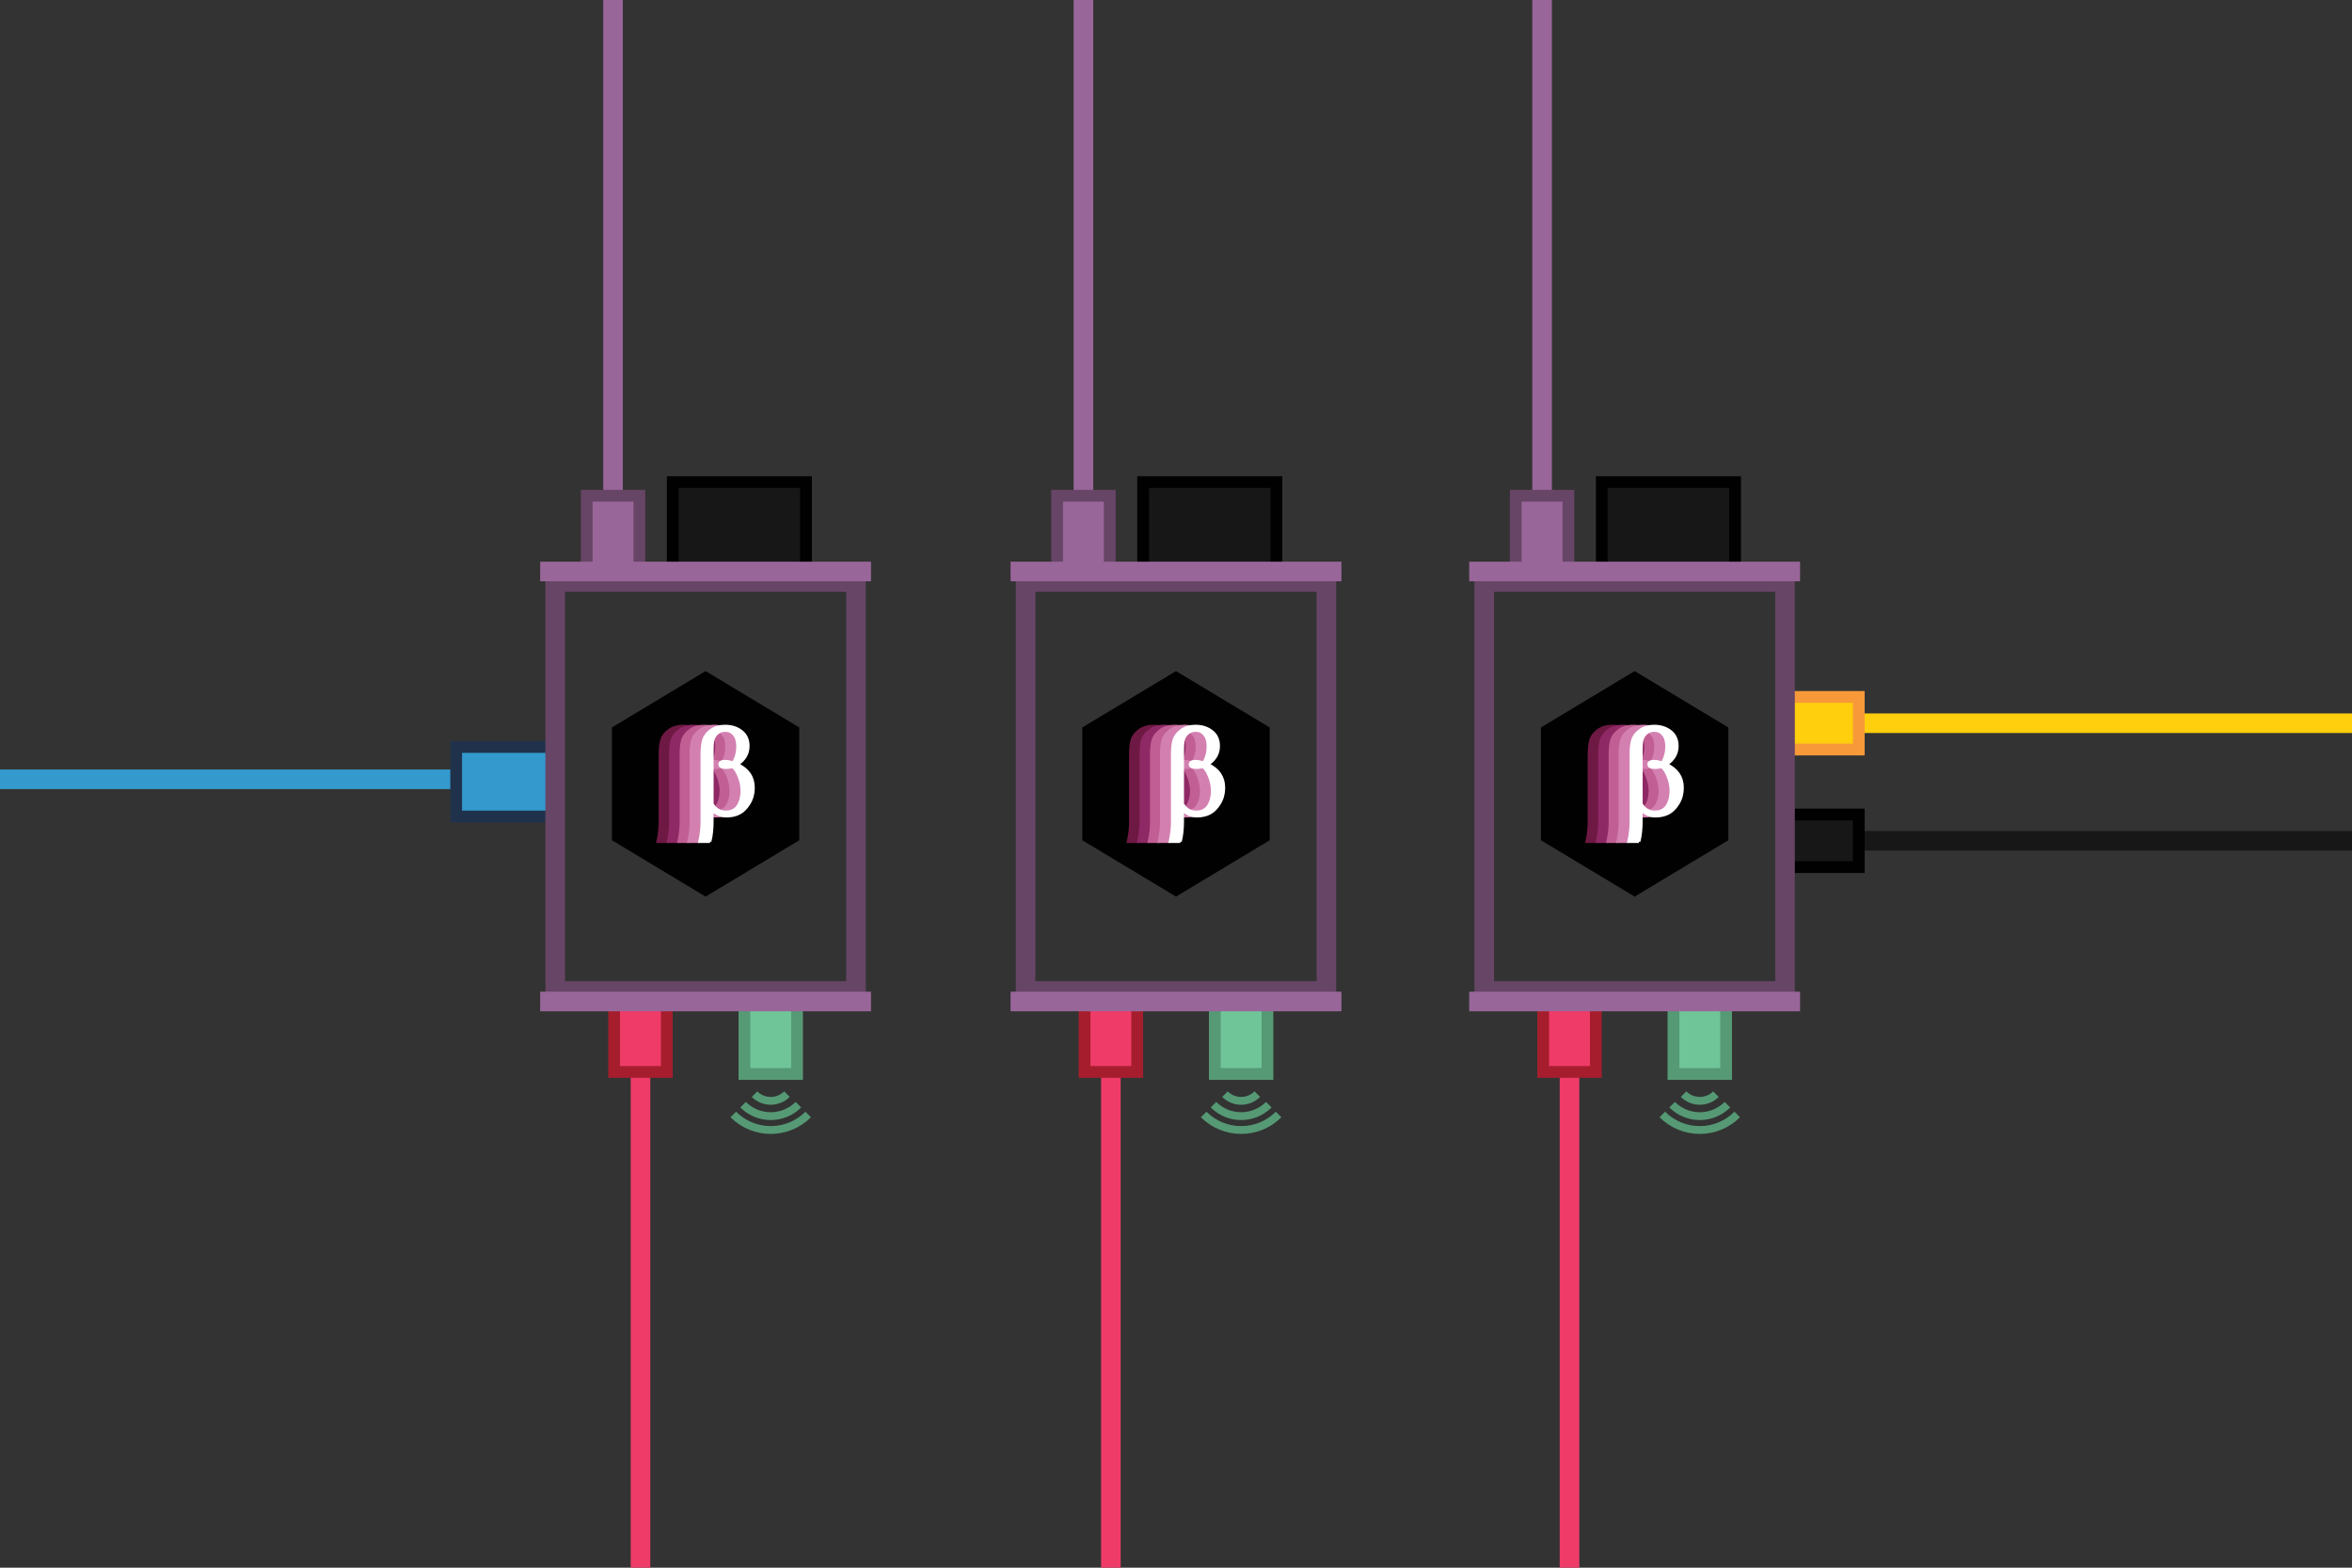 <?xml version="1.0" encoding="utf-8"?>
<!-- Generator: Adobe Illustrator 16.0.0, SVG Export Plug-In . SVG Version: 6.00 Build 0)  -->
<!DOCTYPE svg PUBLIC "-//W3C//DTD SVG 1.1//EN" "http://www.w3.org/Graphics/SVG/1.1/DTD/svg11.dtd">
<svg version="1.1" id="Layer_1" xmlns="http://www.w3.org/2000/svg" xmlns:xlink="http://www.w3.org/1999/xlink" x="0px" y="0px"
	 width="600px" height="400px" viewBox="0 0 600 400" enable-background="new 0 0 600 400" xml:space="preserve">
<rect x="0" y="0" width="600" height="400" fill="#333333" stroke="none"/>
<g>
	<path fill="none" d="M163.9,179.002"/>
</g>
<g>
	<path fill="none" d="M21.95,207.771"/>
</g>
<g>
	<line fill="none" stroke="#3499CD" stroke-width="5" stroke-miterlimit="10" x1="-120" y1="198.837" x2="116.371" y2="198.837"/>
	
		<rect x="116.371" y="190.593" fill="#3499CD" stroke="#20324B" stroke-width="3" stroke-miterlimit="10" width="25.348" height="17.744"/>
	<g>
		<g>
			
				<rect x="171.616" y="123.009" fill="#181718" stroke="#010101" stroke-width="3" stroke-miterlimit="10" width="34" height="22.667"/>
			<g>
				
					<rect x="189.902" y="254.85" fill="#6FC498" stroke="#569975" stroke-width="3" stroke-miterlimit="10" width="13.429" height="19.183"/>
				<g>
					<g>
						<path fill="none" stroke="#569975" stroke-width="2" stroke-miterlimit="10" d="M206.173,284.363
							c-5.282,5.281-13.831,5.281-19.112,0"/>
						<path fill="none" stroke="#569975" stroke-width="2" stroke-miterlimit="10" d="M203.674,281.863
							c-3.9,3.898-10.214,3.898-14.115,0"/>
						<path fill="none" stroke="#569975" stroke-width="2" stroke-miterlimit="10" d="M200.747,279.172
							c-2.282,2.283-5.979,2.283-8.263,0"/>
					</g>
				</g>
			</g>
			<line fill="none" stroke="#996699" stroke-width="5" stroke-miterlimit="10" x1="156.387" y1="125.721" x2="156.387" y2="0"/>
			
				<rect x="149.672" y="126.494" fill="#996699" stroke="#674566" stroke-width="3" stroke-miterlimit="10" width="13.43" height="19.182"/>
			<line fill="none" stroke="#EF3B68" stroke-width="5" stroke-miterlimit="10" x1="163.387" y1="400" x2="163.387" y2="274.279"/>
			
				<rect x="156.672" y="254.324" fill="#EF3B68" stroke="#A61E2D" stroke-width="3" stroke-miterlimit="10" width="13.43" height="19.182"/>
			
				<rect x="141.637" y="148.501" fill="none" stroke="#674566" stroke-width="5" stroke-miterlimit="10" width="76.729" height="104.349"/>
			
				<line fill="none" stroke="#996699" stroke-width="5" stroke-miterlimit="10" x1="137.801" y1="145.817" x2="222.2" y2="145.817"/>
			
				<line fill="none" stroke="#996699" stroke-width="5" stroke-miterlimit="10" x1="137.801" y1="255.535" x2="222.2" y2="255.535"/>
		</g>
		<polygon fill="#010101" points="203.902,214.386 180,228.771 156.097,214.386 156.097,185.614 180,171.228 203.902,185.614 		"/>
		<g>
			<g id="layer1_9_" transform="translate(-256.68,-531.796)">
				<path id="text5540_9_" fill="#6E1944" stroke="#6E1944" stroke-width="0.719" stroke-miterlimit="10" d="M427.105,746.517
					h-2.615c0.38-1.785,0.57-3.4,0.57-4.85v-17.255c0-1.796,0.159-3.132,0.476-4.01c0.328-0.876,0.956-1.647,1.886-2.313
					c0.94-0.677,2.113-1.015,3.518-1.015c1.669,0,3.069,0.443,4.199,1.331c1.141,0.877,1.711,2.129,1.711,3.756
					c0,1.901-0.903,3.459-2.709,4.674c2.694,1.268,4.041,3.259,4.041,5.975c0,1.479-0.359,2.805-1.078,3.977
					c-0.708,1.162-1.532,1.992-2.472,2.488c-0.929,0.496-2.044,0.744-3.343,0.744c-1.479,0-2.683-0.555-3.613-1.663v2.947
					C427.675,743.332,427.484,745.07,427.105,746.517 M427.675,736.93c0.824,1.362,1.976,2.045,3.454,2.045
					c1.426,0,2.472-0.519,3.138-1.554c0.666-1.047,0.998-2.313,0.998-3.803c0-1.142-0.222-2.304-0.666-3.487
					c-0.433-1.193-0.993-2.102-1.679-2.726c-0.634,0.159-1.205,0.238-1.711,0.238c-1.067,0-1.601-0.28-1.601-0.84
					c0-0.507,0.449-0.761,1.347-0.761c0.56,0,1.257,0.127,2.091,0.38c0.75-1.268,1.125-2.646,1.125-4.136
					c0-1.331-0.296-2.35-0.887-3.058c-0.581-0.708-1.342-1.062-2.282-1.062c-0.75,0-1.395,0.211-1.933,0.634
					c-0.528,0.422-0.893,0.93-1.093,1.521c-0.201,0.58-0.301,1.536-0.301,2.867V736.93"/>
			</g>
			<g id="layer1_8_" transform="translate(-256.68,-531.796)">
				<path id="text5540_8_" fill="#8E2965" stroke="#8E2965" stroke-width="0.719" stroke-miterlimit="10" d="M429.776,746.517
					h-2.614c0.38-1.785,0.57-3.4,0.57-4.85v-17.255c0-1.796,0.158-3.132,0.476-4.01c0.328-0.876,0.956-1.647,1.885-2.313
					c0.94-0.677,2.113-1.015,3.518-1.015c1.669,0,3.069,0.443,4.199,1.331c1.141,0.877,1.711,2.129,1.711,3.756
					c0,1.901-0.903,3.459-2.709,4.674c2.694,1.268,4.041,3.259,4.041,5.975c0,1.479-0.358,2.805-1.077,3.977
					c-0.708,1.162-1.531,1.992-2.472,2.488c-0.93,0.496-2.044,0.744-3.343,0.744c-1.479,0-2.683-0.555-3.613-1.663v2.947
					C430.347,743.332,430.157,745.07,429.776,746.517 M430.347,736.93c0.824,1.362,1.975,2.045,3.454,2.045
					c1.426,0,2.472-0.519,3.138-1.554c0.665-1.047,0.999-2.313,0.999-3.803c0-1.142-0.223-2.304-0.666-3.487
					c-0.433-1.193-0.993-2.102-1.68-2.726c-0.634,0.159-1.204,0.238-1.711,0.238c-1.067,0-1.601-0.28-1.601-0.84
					c0-0.507,0.449-0.761,1.347-0.761c0.56,0,1.257,0.127,2.092,0.38c0.75-1.268,1.125-2.646,1.125-4.136
					c0-1.331-0.296-2.35-0.887-3.058c-0.581-0.708-1.342-1.062-2.282-1.062c-0.75,0-1.395,0.211-1.934,0.634
					c-0.528,0.422-0.892,0.93-1.093,1.521c-0.201,0.58-0.301,1.536-0.301,2.867V736.93"/>
			</g>
			<g id="layer1_7_" transform="translate(-256.68,-531.796)">
				<path id="text5540_7_" fill="#C15F94" stroke="#C15F94" stroke-width="0.719" stroke-miterlimit="10" d="M432.449,746.517
					h-2.614c0.38-1.785,0.57-3.4,0.57-4.85v-17.255c0-1.796,0.158-3.132,0.476-4.01c0.327-0.876,0.956-1.647,1.885-2.313
					c0.94-0.677,2.113-1.015,3.518-1.015c1.668,0,3.068,0.443,4.199,1.331c1.141,0.877,1.711,2.129,1.711,3.756
					c0,1.901-0.902,3.459-2.709,4.674c2.693,1.268,4.041,3.259,4.041,5.975c0,1.479-0.359,2.805-1.078,3.977
					c-0.707,1.162-1.531,1.992-2.472,2.488c-0.93,0.496-2.044,0.744-3.344,0.744c-1.479,0-2.683-0.555-3.613-1.663v2.947
					C433.019,743.332,432.829,745.07,432.449,746.517 M433.019,736.93c0.824,1.362,1.976,2.045,3.455,2.045
					c1.426,0,2.472-0.519,3.138-1.554c0.666-1.047,0.998-2.313,0.998-3.803c0-1.142-0.223-2.304-0.666-3.487
					c-0.433-1.193-0.992-2.102-1.68-2.726c-0.633,0.159-1.204,0.238-1.711,0.238c-1.067,0-1.601-0.28-1.601-0.84
					c0-0.507,0.449-0.761,1.347-0.761c0.56,0,1.257,0.127,2.091,0.38c0.75-1.268,1.125-2.646,1.125-4.136
					c0-1.331-0.295-2.35-0.887-3.058c-0.581-0.708-1.342-1.062-2.282-1.062c-0.75,0-1.395,0.211-1.933,0.634
					c-0.528,0.422-0.893,0.93-1.093,1.521c-0.201,0.58-0.301,1.536-0.301,2.867V736.93"/>
			</g>
			<g id="layer1_6_" transform="translate(-256.68,-531.796)">
				<path id="text5540_6_" fill="#D380B1" stroke="#D380B1" stroke-width="0.719" stroke-miterlimit="10" d="M434.998,746.517
					h-2.614c0.38-1.785,0.57-3.4,0.57-4.85v-17.255c0-1.796,0.158-3.132,0.475-4.01c0.328-0.876,0.957-1.647,1.886-2.313
					c0.94-0.677,2.113-1.015,3.518-1.015c1.67,0,3.069,0.443,4.199,1.331c1.141,0.877,1.711,2.129,1.711,3.756
					c0,1.901-0.902,3.459-2.709,4.674c2.693,1.268,4.041,3.259,4.041,5.975c0,1.479-0.359,2.805-1.078,3.977
					c-0.707,1.162-1.531,1.992-2.472,2.488c-0.93,0.496-2.044,0.744-3.344,0.744c-1.479,0-2.683-0.555-3.612-1.663v2.947
					C435.568,743.332,435.378,745.07,434.998,746.517 M435.568,736.93c0.824,1.362,1.975,2.045,3.454,2.045
					c1.427,0,2.472-0.519,3.138-1.554c0.665-1.047,0.998-2.313,0.998-3.803c0-1.142-0.222-2.304-0.666-3.487
					c-0.433-1.193-0.992-2.102-1.68-2.726c-0.633,0.159-1.203,0.238-1.711,0.238c-1.066,0-1.6-0.28-1.6-0.84
					c0-0.507,0.449-0.761,1.346-0.761c0.561,0,1.258,0.127,2.092,0.38c0.75-1.268,1.125-2.646,1.125-4.136
					c0-1.331-0.295-2.35-0.887-3.058c-0.582-0.708-1.342-1.062-2.282-1.062c-0.75,0-1.394,0.211-1.933,0.634
					c-0.528,0.422-0.892,0.93-1.093,1.521c-0.201,0.58-0.301,1.536-0.301,2.867V736.93"/>
			</g>
			<g id="layer1_5_" transform="translate(-256.68,-531.796)">
				<path id="text5540_5_" fill="#FFFFFF" stroke="#FFFFFF" stroke-width="0.719" stroke-miterlimit="10" d="M437.793,746.517
					h-2.614c0.38-1.785,0.57-3.4,0.57-4.85v-17.255c0-1.796,0.159-3.132,0.476-4.01c0.327-0.876,0.956-1.647,1.886-2.313
					c0.94-0.677,2.112-1.015,3.518-1.015c1.669,0,3.069,0.443,4.199,1.331c1.141,0.877,1.712,2.129,1.712,3.756
					c0,1.901-0.904,3.459-2.711,4.674c2.694,1.268,4.041,3.259,4.041,5.975c0,1.479-0.359,2.805-1.077,3.977
					c-0.708,1.162-1.532,1.992-2.472,2.488c-0.93,0.496-2.045,0.744-3.344,0.744c-1.479,0-2.684-0.555-3.613-1.663v2.947
					C438.363,743.332,438.174,745.07,437.793,746.517 M438.363,736.93c0.824,1.362,1.977,2.045,3.455,2.045
					c1.426,0,2.472-0.519,3.137-1.554c0.666-1.047,0.998-2.313,0.998-3.803c0-1.142-0.221-2.304-0.665-3.487
					c-0.433-1.193-0.993-2.102-1.679-2.726c-0.635,0.159-1.205,0.238-1.712,0.238c-1.067,0-1.601-0.28-1.601-0.84
					c0-0.507,0.449-0.761,1.348-0.761c0.559,0,1.256,0.127,2.091,0.38c0.75-1.268,1.125-2.646,1.125-4.136
					c0-1.331-0.296-2.35-0.888-3.058c-0.58-0.708-1.342-1.062-2.281-1.062c-0.75,0-1.395,0.211-1.934,0.634
					c-0.527,0.422-0.893,0.93-1.093,1.521c-0.201,0.58-0.302,1.536-0.302,2.867L438.363,736.93"/>
			</g>
		</g>
	</g>
</g>
<g>
	<g>
		
			<rect x="291.616" y="123.009" fill="#181718" stroke="#010101" stroke-width="3" stroke-miterlimit="10" width="34" height="22.667"/>
		<g>
			
				<rect x="309.902" y="254.85" fill="#6FC498" stroke="#569975" stroke-width="3" stroke-miterlimit="10" width="13.428" height="19.183"/>
			<g>
				<g>
					<path fill="none" stroke="#569975" stroke-width="2" stroke-miterlimit="10" d="M326.172,284.363
						c-5.281,5.281-13.83,5.281-19.111,0"/>
					<path fill="none" stroke="#569975" stroke-width="2" stroke-miterlimit="10" d="M323.674,281.863
						c-3.899,3.898-10.215,3.898-14.115,0"/>
					<path fill="none" stroke="#569975" stroke-width="2" stroke-miterlimit="10" d="M320.746,279.172
						c-2.281,2.283-5.979,2.283-8.262,0"/>
				</g>
			</g>
		</g>
		<line fill="none" stroke="#996699" stroke-width="5" stroke-miterlimit="10" x1="276.386" y1="125.721" x2="276.386" y2="0"/>
		
			<rect x="269.671" y="126.494" fill="#996699" stroke="#674566" stroke-width="3" stroke-miterlimit="10" width="13.43" height="19.182"/>
		<line fill="none" stroke="#EF3B68" stroke-width="5" stroke-miterlimit="10" x1="283.386" y1="400" x2="283.386" y2="274.279"/>
		
			<rect x="276.671" y="254.324" fill="#EF3B68" stroke="#A61E2D" stroke-width="3" stroke-miterlimit="10" width="13.43" height="19.182"/>
		
			<rect x="261.636" y="148.501" fill="none" stroke="#674566" stroke-width="5" stroke-miterlimit="10" width="76.729" height="104.349"/>
		<line fill="none" stroke="#996699" stroke-width="5" stroke-miterlimit="10" x1="257.8" y1="145.817" x2="342.199" y2="145.817"/>
		<line fill="none" stroke="#996699" stroke-width="5" stroke-miterlimit="10" x1="257.8" y1="255.535" x2="342.199" y2="255.535"/>
	</g>
	<polygon fill="#010101" points="323.902,214.386 300,228.772 276.097,214.386 276.097,185.614 300,171.228 323.902,185.614 	"/>
	<g>
		<g id="layer1_10_" transform="translate(-256.68,-531.796)">
			<path id="text5540_10_" fill="#6E1944" stroke="#6E1944" stroke-width="0.719" stroke-miterlimit="10" d="M547.104,746.517
				h-2.614c0.38-1.785,0.57-3.4,0.57-4.85v-17.255c0-1.796,0.158-3.132,0.475-4.01c0.328-0.876,0.957-1.647,1.887-2.313
				c0.939-0.677,2.112-1.015,3.518-1.015c1.669,0,3.068,0.443,4.199,1.331c1.141,0.877,1.711,2.129,1.711,3.756
				c0,1.901-0.903,3.459-2.71,4.674c2.694,1.268,4.041,3.259,4.041,5.975c0,1.479-0.358,2.805-1.077,3.977
				c-0.709,1.162-1.532,1.992-2.473,2.488c-0.93,0.496-2.044,0.744-3.344,0.744c-1.479,0-2.683-0.555-3.612-1.663v2.947
				C547.674,743.332,547.484,745.07,547.104,746.517 M547.674,736.93c0.824,1.362,1.976,2.045,3.454,2.045
				c1.426,0,2.473-0.519,3.138-1.554c0.665-1.047,0.998-2.313,0.998-3.803c0-1.142-0.222-2.304-0.665-3.487
				c-0.434-1.193-0.993-2.102-1.68-2.726c-0.634,0.159-1.205,0.238-1.711,0.238c-1.067,0-1.602-0.28-1.602-0.84
				c0-0.507,0.449-0.761,1.348-0.761c0.56,0,1.257,0.127,2.092,0.38c0.75-1.268,1.125-2.646,1.125-4.136
				c0-1.331-0.297-2.35-0.888-3.058c-0.581-0.708-1.342-1.062-2.282-1.062c-0.75,0-1.395,0.211-1.933,0.634
				c-0.528,0.422-0.893,0.93-1.093,1.521c-0.201,0.58-0.302,1.536-0.302,2.867L547.674,736.93"/>
		</g>
		<g id="layer1_4_" transform="translate(-256.68,-531.796)">
			<path id="text5540_4_" fill="#8E2965" stroke="#8E2965" stroke-width="0.719" stroke-miterlimit="10" d="M549.776,746.517
				h-2.614c0.381-1.785,0.57-3.4,0.57-4.85v-17.255c0-1.796,0.158-3.132,0.476-4.01c0.327-0.876,0.956-1.647,1.886-2.313
				c0.939-0.677,2.113-1.015,3.518-1.015c1.669,0,3.068,0.443,4.201,1.331c1.141,0.877,1.711,2.129,1.711,3.756
				c0,1.901-0.904,3.459-2.709,4.674c2.694,1.268,4.04,3.259,4.04,5.975c0,1.479-0.356,2.805-1.076,3.977
				c-0.709,1.162-1.53,1.992-2.473,2.488c-0.93,0.496-2.043,0.744-3.343,0.744c-1.479,0-2.683-0.555-3.612-1.663v2.947
				C550.347,743.332,550.156,745.07,549.776,746.517 M550.347,736.93c0.823,1.362,1.975,2.045,3.453,2.045
				c1.427,0,2.473-0.519,3.139-1.554c0.665-1.047,0.999-2.313,0.999-3.803c0-1.142-0.223-2.304-0.666-3.487
				c-0.435-1.193-0.993-2.102-1.681-2.726c-0.634,0.159-1.204,0.238-1.711,0.238c-1.066,0-1.601-0.28-1.601-0.84
				c0-0.507,0.449-0.761,1.347-0.761c0.561,0,1.258,0.127,2.092,0.38c0.75-1.268,1.125-2.646,1.125-4.136
				c0-1.331-0.296-2.35-0.887-3.058c-0.582-0.708-1.342-1.062-2.282-1.062c-0.75,0-1.395,0.211-1.934,0.634
				c-0.528,0.422-0.892,0.93-1.093,1.521c-0.201,0.58-0.301,1.536-0.301,2.867L550.347,736.93"/>
		</g>
		<g id="layer1_3_" transform="translate(-256.68,-531.796)">
			<path id="text5540_3_" fill="#C15F94" stroke="#C15F94" stroke-width="0.719" stroke-miterlimit="10" d="M552.449,746.517
				h-2.615c0.381-1.785,0.57-3.4,0.57-4.85v-17.255c0-1.796,0.158-3.132,0.477-4.01c0.326-0.876,0.955-1.647,1.885-2.313
				c0.94-0.677,2.113-1.015,3.518-1.015c1.668,0,3.07,0.443,4.201,1.331c1.141,0.877,1.711,2.129,1.711,3.756
				c0,1.901-0.902,3.459-2.709,4.674c2.692,1.268,4.041,3.259,4.041,5.975c0,1.479-0.359,2.805-1.078,3.977
				c-0.707,1.162-1.531,1.992-2.473,2.488c-0.931,0.496-2.044,0.744-3.344,0.744c-1.479,0-2.683-0.555-3.612-1.663v2.947
				C553.019,743.332,552.829,745.07,552.449,746.517 M553.019,736.93c0.824,1.362,1.975,2.045,3.454,2.045
				c1.426,0,2.473-0.519,3.139-1.554c0.666-1.047,0.998-2.313,0.998-3.803c0-1.142-0.224-2.304-0.666-3.487
				c-0.435-1.193-0.992-2.102-1.681-2.726c-0.633,0.159-1.204,0.238-1.711,0.238c-1.066,0-1.601-0.28-1.601-0.84
				c0-0.507,0.449-0.761,1.347-0.761c0.561,0,1.258,0.127,2.092,0.38c0.75-1.268,1.125-2.646,1.125-4.136
				c0-1.331-0.295-2.35-0.887-3.058c-0.582-0.708-1.343-1.062-2.283-1.062c-0.749,0-1.395,0.211-1.933,0.634
				c-0.528,0.422-0.893,0.93-1.094,1.521c-0.201,0.58-0.301,1.536-0.301,2.867v13.741"/>
		</g>
		<g id="layer1_2_" transform="translate(-256.68,-531.796)">
			<path id="text5540_2_" fill="#D380B1" stroke="#D380B1" stroke-width="0.719" stroke-miterlimit="10" d="M554.998,746.517
				h-2.615c0.381-1.785,0.57-3.4,0.57-4.85v-17.255c0-1.796,0.158-3.132,0.476-4.01c0.327-0.876,0.956-1.647,1.886-2.313
				c0.94-0.677,2.113-1.015,3.518-1.015c1.67,0,3.067,0.443,4.199,1.331c1.141,0.877,1.711,2.129,1.711,3.756
				c0,1.901-0.902,3.459-2.71,4.674c2.693,1.268,4.042,3.259,4.042,5.975c0,1.479-0.359,2.805-1.078,3.977
				c-0.707,1.162-1.531,1.992-2.474,2.488c-0.93,0.496-2.043,0.744-3.344,0.744c-1.479,0-2.682-0.555-3.612-1.663v2.947
				C555.568,743.332,555.378,745.07,554.998,746.517 M555.568,736.93c0.824,1.362,1.975,2.045,3.454,2.045
				c1.428,0,2.474-0.519,3.139-1.554c0.665-1.047,0.999-2.313,0.999-3.803c0-1.142-0.224-2.304-0.667-3.487
				c-0.434-1.193-0.991-2.102-1.68-2.726c-0.633,0.159-1.203,0.238-1.711,0.238c-1.066,0-1.6-0.28-1.6-0.84
				c0-0.507,0.447-0.761,1.346-0.761c0.561,0,1.258,0.127,2.092,0.38c0.75-1.268,1.125-2.646,1.125-4.136
				c0-1.331-0.295-2.35-0.887-3.058c-0.582-0.708-1.342-1.062-2.283-1.062c-0.75,0-1.393,0.211-1.932,0.634
				c-0.528,0.422-0.893,0.93-1.094,1.521c-0.201,0.58-0.301,1.536-0.301,2.867V736.93"/>
		</g>
		<g id="layer1_1_" transform="translate(-256.68,-531.796)">
			<path id="text5540_1_" fill="#FFFFFF" stroke="#FFFFFF" stroke-width="0.719" stroke-miterlimit="10" d="M557.793,746.517
				h-2.615c0.38-1.785,0.57-3.4,0.57-4.85v-17.255c0-1.796,0.159-3.132,0.476-4.01c0.327-0.876,0.956-1.647,1.885-2.313
				c0.94-0.677,2.112-1.015,3.518-1.015c1.67,0,3.07,0.443,4.199,1.331c1.141,0.877,1.713,2.129,1.713,3.756
				c0,1.901-0.904,3.459-2.711,4.674c2.692,1.268,4.041,3.259,4.041,5.975c0,1.479-0.359,2.805-1.078,3.977
				c-0.707,1.162-1.531,1.992-2.471,2.488c-0.931,0.496-2.045,0.744-3.344,0.744c-1.479,0-2.685-0.555-3.613-1.663v2.947
				C558.363,743.332,558.174,745.07,557.793,746.517 M558.363,736.93c0.824,1.362,1.977,2.045,3.455,2.045
				c1.426,0,2.471-0.519,3.137-1.554c0.666-1.047,0.998-2.313,0.998-3.803c0-1.142-0.222-2.304-0.666-3.487
				c-0.433-1.193-0.992-2.102-1.678-2.726c-0.636,0.159-1.205,0.238-1.713,0.238c-1.066,0-1.601-0.28-1.601-0.84
				c0-0.507,0.449-0.761,1.349-0.761c0.559,0,1.256,0.127,2.09,0.38c0.75-1.268,1.125-2.646,1.125-4.136
				c0-1.331-0.295-2.35-0.888-3.058c-0.58-0.708-1.342-1.062-2.28-1.062c-0.75,0-1.396,0.211-1.935,0.634
				c-0.526,0.422-0.894,0.93-1.094,1.521c-0.201,0.58-0.302,1.536-0.302,2.867v13.741"/>
		</g>
	</g>
</g>
<g>
	<line fill="none" stroke="#FFCE0C" stroke-width="5" stroke-miterlimit="10" x1="474.948" y1="184.533" x2="717" y2="184.533"/>
	
		<rect x="454.993" y="177.82" fill="#FFCE0C" stroke="#F89939" stroke-width="3" stroke-miterlimit="10" width="19.182" height="13.429"/>
	<line fill="none" stroke="#181718" stroke-width="5" stroke-miterlimit="10" x1="474.948" y1="214.533" x2="717" y2="214.533"/>
	
		<rect x="454.993" y="207.82" fill="#181718" stroke="#010101" stroke-width="3" stroke-miterlimit="10" width="19.182" height="13.428"/>
	<g>
		<g>
			
				<rect x="408.616" y="123.009" fill="#181718" stroke="#010101" stroke-width="3" stroke-miterlimit="10" width="34" height="22.667"/>
			<g>
				
					<rect x="426.902" y="254.85" fill="#6FC498" stroke="#569975" stroke-width="3" stroke-miterlimit="10" width="13.429" height="19.183"/>
				<g>
					<g>
						<path fill="none" stroke="#569975" stroke-width="2" stroke-miterlimit="10" d="M443.173,284.363
							c-5.282,5.281-13.831,5.281-19.112,0"/>
						<path fill="none" stroke="#569975" stroke-width="2" stroke-miterlimit="10" d="M440.674,281.863
							c-3.899,3.898-10.214,3.898-14.115,0"/>
						<path fill="none" stroke="#569975" stroke-width="2" stroke-miterlimit="10" d="M437.747,279.172
							c-2.282,2.283-5.979,2.283-8.263,0"/>
					</g>
				</g>
			</g>
			<line fill="none" stroke="#996699" stroke-width="5" stroke-miterlimit="10" x1="393.387" y1="125.721" x2="393.387" y2="0"/>
			
				<rect x="386.672" y="126.494" fill="#996699" stroke="#674566" stroke-width="3" stroke-miterlimit="10" width="13.43" height="19.182"/>
			<line fill="none" stroke="#EF3B68" stroke-width="5" stroke-miterlimit="10" x1="400.387" y1="400" x2="400.387" y2="274.279"/>
			
				<rect x="393.672" y="254.324" fill="#EF3B68" stroke="#A61E2D" stroke-width="3" stroke-miterlimit="10" width="13.43" height="19.182"/>
			
				<rect x="378.637" y="148.501" fill="none" stroke="#674566" stroke-width="5" stroke-miterlimit="10" width="76.729" height="104.349"/>
			
				<line fill="none" stroke="#996699" stroke-width="5" stroke-miterlimit="10" x1="374.801" y1="145.817" x2="459.2" y2="145.817"/>
			
				<line fill="none" stroke="#996699" stroke-width="5" stroke-miterlimit="10" x1="374.801" y1="255.535" x2="459.2" y2="255.535"/>
		</g>
		<polygon fill="#010101" points="440.902,214.386 417,228.772 393.098,214.386 393.098,185.614 417,171.228 440.902,185.614 		"/>
		<g>
			<g id="layer1_15_" transform="translate(-256.68,-531.796)">
				<path id="text5540_15_" fill="#6E1944" stroke="#6E1944" stroke-width="0.719" stroke-miterlimit="10" d="M664.105,746.517
					h-2.613c0.38-1.785,0.569-3.4,0.569-4.85v-17.255c0-1.796,0.158-3.132,0.476-4.01c0.328-0.876,0.957-1.647,1.887-2.313
					c0.939-0.677,2.112-1.015,3.518-1.015c1.669,0,3.068,0.443,4.199,1.331c1.142,0.877,1.711,2.129,1.711,3.756
					c0,1.901-0.902,3.459-2.71,4.674c2.694,1.268,4.041,3.259,4.041,5.975c0,1.479-0.358,2.805-1.077,3.977
					c-0.709,1.162-1.531,1.992-2.473,2.488c-0.93,0.496-2.044,0.744-3.344,0.744c-1.479,0-2.684-0.555-3.612-1.663v2.947
					C664.675,743.332,664.484,745.07,664.105,746.517 M664.675,736.93c0.824,1.362,1.976,2.045,3.454,2.045
					c1.426,0,2.473-0.519,3.138-1.554c0.665-1.047,0.998-2.313,0.998-3.803c0-1.142-0.222-2.304-0.665-3.487
					c-0.434-1.193-0.993-2.102-1.68-2.726c-0.634,0.159-1.205,0.238-1.711,0.238c-1.067,0-1.603-0.28-1.603-0.84
					c0-0.507,0.449-0.761,1.349-0.761c0.56,0,1.257,0.127,2.092,0.38c0.75-1.268,1.125-2.646,1.125-4.136
					c0-1.331-0.297-2.35-0.888-3.058c-0.581-0.708-1.343-1.062-2.282-1.062c-0.75,0-1.396,0.211-1.933,0.634
					c-0.528,0.422-0.894,0.93-1.094,1.521c-0.2,0.58-0.302,1.536-0.302,2.867L664.675,736.93"/>
			</g>
			<g id="layer1_14_" transform="translate(-256.68,-531.796)">
				<path id="text5540_14_" fill="#8E2965" stroke="#8E2965" stroke-width="0.719" stroke-miterlimit="10" d="M666.776,746.517
					h-2.613c0.381-1.785,0.569-3.4,0.569-4.85v-17.255c0-1.796,0.158-3.132,0.477-4.01c0.327-0.876,0.956-1.647,1.886-2.313
					c0.939-0.677,2.113-1.015,3.519-1.015c1.669,0,3.067,0.443,4.198,1.331c1.142,0.877,1.711,2.129,1.711,3.756
					c0,1.901-0.902,3.459-2.709,4.674c2.693,1.268,4.04,3.259,4.04,5.975c0,1.479-0.357,2.805-1.077,3.977
					c-0.708,1.162-1.53,1.992-2.473,2.488c-0.93,0.496-2.043,0.744-3.343,0.744c-1.479,0-2.684-0.555-3.612-1.663v2.947
					C667.348,743.332,667.156,745.07,666.776,746.517 M667.348,736.93c0.823,1.362,1.976,2.045,3.453,2.045
					c1.427,0,2.473-0.519,3.139-1.554c0.664-1.047,0.998-2.313,0.998-3.803c0-1.142-0.223-2.304-0.666-3.487
					c-0.434-1.193-0.991-2.102-1.68-2.726c-0.634,0.159-1.204,0.238-1.711,0.238c-1.066,0-1.601-0.28-1.601-0.84
					c0-0.507,0.448-0.761,1.347-0.761c0.561,0,1.258,0.127,2.092,0.38c0.75-1.268,1.125-2.646,1.125-4.136
					c0-1.331-0.296-2.35-0.887-3.058c-0.582-0.708-1.342-1.062-2.282-1.062c-0.75,0-1.396,0.211-1.934,0.634
					c-0.528,0.422-0.893,0.93-1.094,1.521c-0.2,0.58-0.301,1.536-0.301,2.867L667.348,736.93"/>
			</g>
			<g id="layer1_13_" transform="translate(-256.68,-531.796)">
				<path id="text5540_13_" fill="#C15F94" stroke="#C15F94" stroke-width="0.719" stroke-miterlimit="10" d="M669.449,746.517
					h-2.615c0.381-1.785,0.57-3.4,0.57-4.85v-17.255c0-1.796,0.157-3.132,0.477-4.01c0.326-0.876,0.955-1.647,1.885-2.313
					c0.94-0.677,2.113-1.015,3.519-1.015c1.669,0,3.067,0.443,4.198,1.331c1.142,0.877,1.711,2.129,1.711,3.756
					c0,1.901-0.901,3.459-2.709,4.674c2.693,1.268,4.041,3.259,4.041,5.975c0,1.479-0.358,2.805-1.077,3.977
					c-0.707,1.162-1.531,1.992-2.473,2.488c-0.93,0.496-2.044,0.744-3.344,0.744c-1.479,0-2.683-0.555-3.612-1.663v2.947
					C670.02,743.332,669.829,745.07,669.449,746.517 M670.02,736.93c0.824,1.362,1.976,2.045,3.454,2.045
					c1.427,0,2.473-0.519,3.139-1.554c0.666-1.047,0.997-2.313,0.997-3.803c0-1.142-0.223-2.304-0.666-3.487
					c-0.433-1.193-0.991-2.102-1.68-2.726c-0.633,0.159-1.203,0.238-1.711,0.238c-1.065,0-1.601-0.28-1.601-0.84
					c0-0.507,0.448-0.761,1.347-0.761c0.561,0,1.258,0.127,2.092,0.38c0.75-1.268,1.125-2.646,1.125-4.136
					c0-1.331-0.295-2.35-0.887-3.058c-0.581-0.708-1.342-1.062-2.282-1.062c-0.749,0-1.395,0.211-1.933,0.634
					c-0.528,0.422-0.894,0.93-1.094,1.521c-0.201,0.58-0.302,1.536-0.302,2.867L670.02,736.93"/>
			</g>
			<g id="layer1_12_" transform="translate(-256.68,-531.796)">
				<path id="text5540_12_" fill="#D380B1" stroke="#D380B1" stroke-width="0.719" stroke-miterlimit="10" d="M671.998,746.517
					h-2.615c0.381-1.785,0.57-3.4,0.57-4.85v-17.255c0-1.796,0.158-3.132,0.476-4.01c0.327-0.876,0.956-1.647,1.886-2.313
					c0.94-0.677,2.113-1.015,3.519-1.015c1.67,0,3.069,0.443,4.199,1.331c1.141,0.877,1.711,2.129,1.711,3.756
					c0,1.901-0.902,3.459-2.709,4.674c2.692,1.268,4.041,3.259,4.041,5.975c0,1.479-0.359,2.805-1.078,3.977
					c-0.707,1.162-1.531,1.992-2.472,2.488c-0.931,0.496-2.045,0.744-3.345,0.744c-1.479,0-2.683-0.555-3.611-1.663v2.947
					C672.568,743.332,672.378,745.07,671.998,746.517 M672.568,736.93c0.823,1.362,1.975,2.045,3.453,2.045
					c1.428,0,2.473-0.519,3.139-1.554c0.665-1.047,0.998-2.313,0.998-3.803c0-1.142-0.223-2.304-0.666-3.487
					c-0.434-1.193-0.992-2.102-1.681-2.726c-0.633,0.159-1.203,0.238-1.711,0.238c-1.065,0-1.6-0.28-1.6-0.84
					c0-0.507,0.448-0.761,1.346-0.761c0.562,0,1.258,0.127,2.092,0.38c0.75-1.268,1.125-2.646,1.125-4.136
					c0-1.331-0.295-2.35-0.887-3.058c-0.582-0.708-1.342-1.062-2.282-1.062c-0.75,0-1.394,0.211-1.933,0.634
					c-0.528,0.422-0.894,0.93-1.094,1.521c-0.201,0.58-0.302,1.536-0.302,2.867v13.741"/>
			</g>
			<g id="layer1_11_" transform="translate(-256.68,-531.796)">
				<path id="text5540_11_" fill="#FFFFFF" stroke="#FFFFFF" stroke-width="0.719" stroke-miterlimit="10" d="M674.793,746.517
					h-2.614c0.38-1.785,0.57-3.4,0.57-4.85v-17.255c0-1.796,0.159-3.132,0.476-4.01c0.327-0.876,0.956-1.647,1.887-2.313
					c0.939-0.677,2.111-1.015,3.518-1.015c1.669,0,3.069,0.443,4.199,1.331c1.141,0.877,1.712,2.129,1.712,3.756
					c0,1.901-0.904,3.459-2.711,4.674c2.693,1.268,4.041,3.259,4.041,5.975c0,1.479-0.359,2.805-1.077,3.977
					c-0.708,1.162-1.532,1.992-2.472,2.488c-0.931,0.496-2.046,0.744-3.345,0.744c-1.479,0-2.684-0.555-3.612-1.663v2.947
					C675.363,743.332,675.174,745.07,674.793,746.517 M675.363,736.93c0.823,1.362,1.977,2.045,3.455,2.045
					c1.426,0,2.472-0.519,3.137-1.554c0.666-1.047,0.998-2.313,0.998-3.803c0-1.142-0.222-2.304-0.665-3.487
					c-0.434-1.193-0.993-2.102-1.679-2.726c-0.636,0.159-1.205,0.238-1.713,0.238c-1.066,0-1.601-0.28-1.601-0.84
					c0-0.507,0.449-0.761,1.348-0.761c0.56,0,1.257,0.127,2.092,0.38c0.75-1.268,1.125-2.646,1.125-4.136
					c0-1.331-0.297-2.35-0.889-3.058c-0.58-0.708-1.342-1.062-2.28-1.062c-0.75,0-1.396,0.211-1.935,0.634
					c-0.527,0.422-0.893,0.93-1.093,1.521c-0.201,0.58-0.302,1.536-0.302,2.867L675.363,736.93"/>
			</g>
		</g>
	</g>
</g>
</svg>
